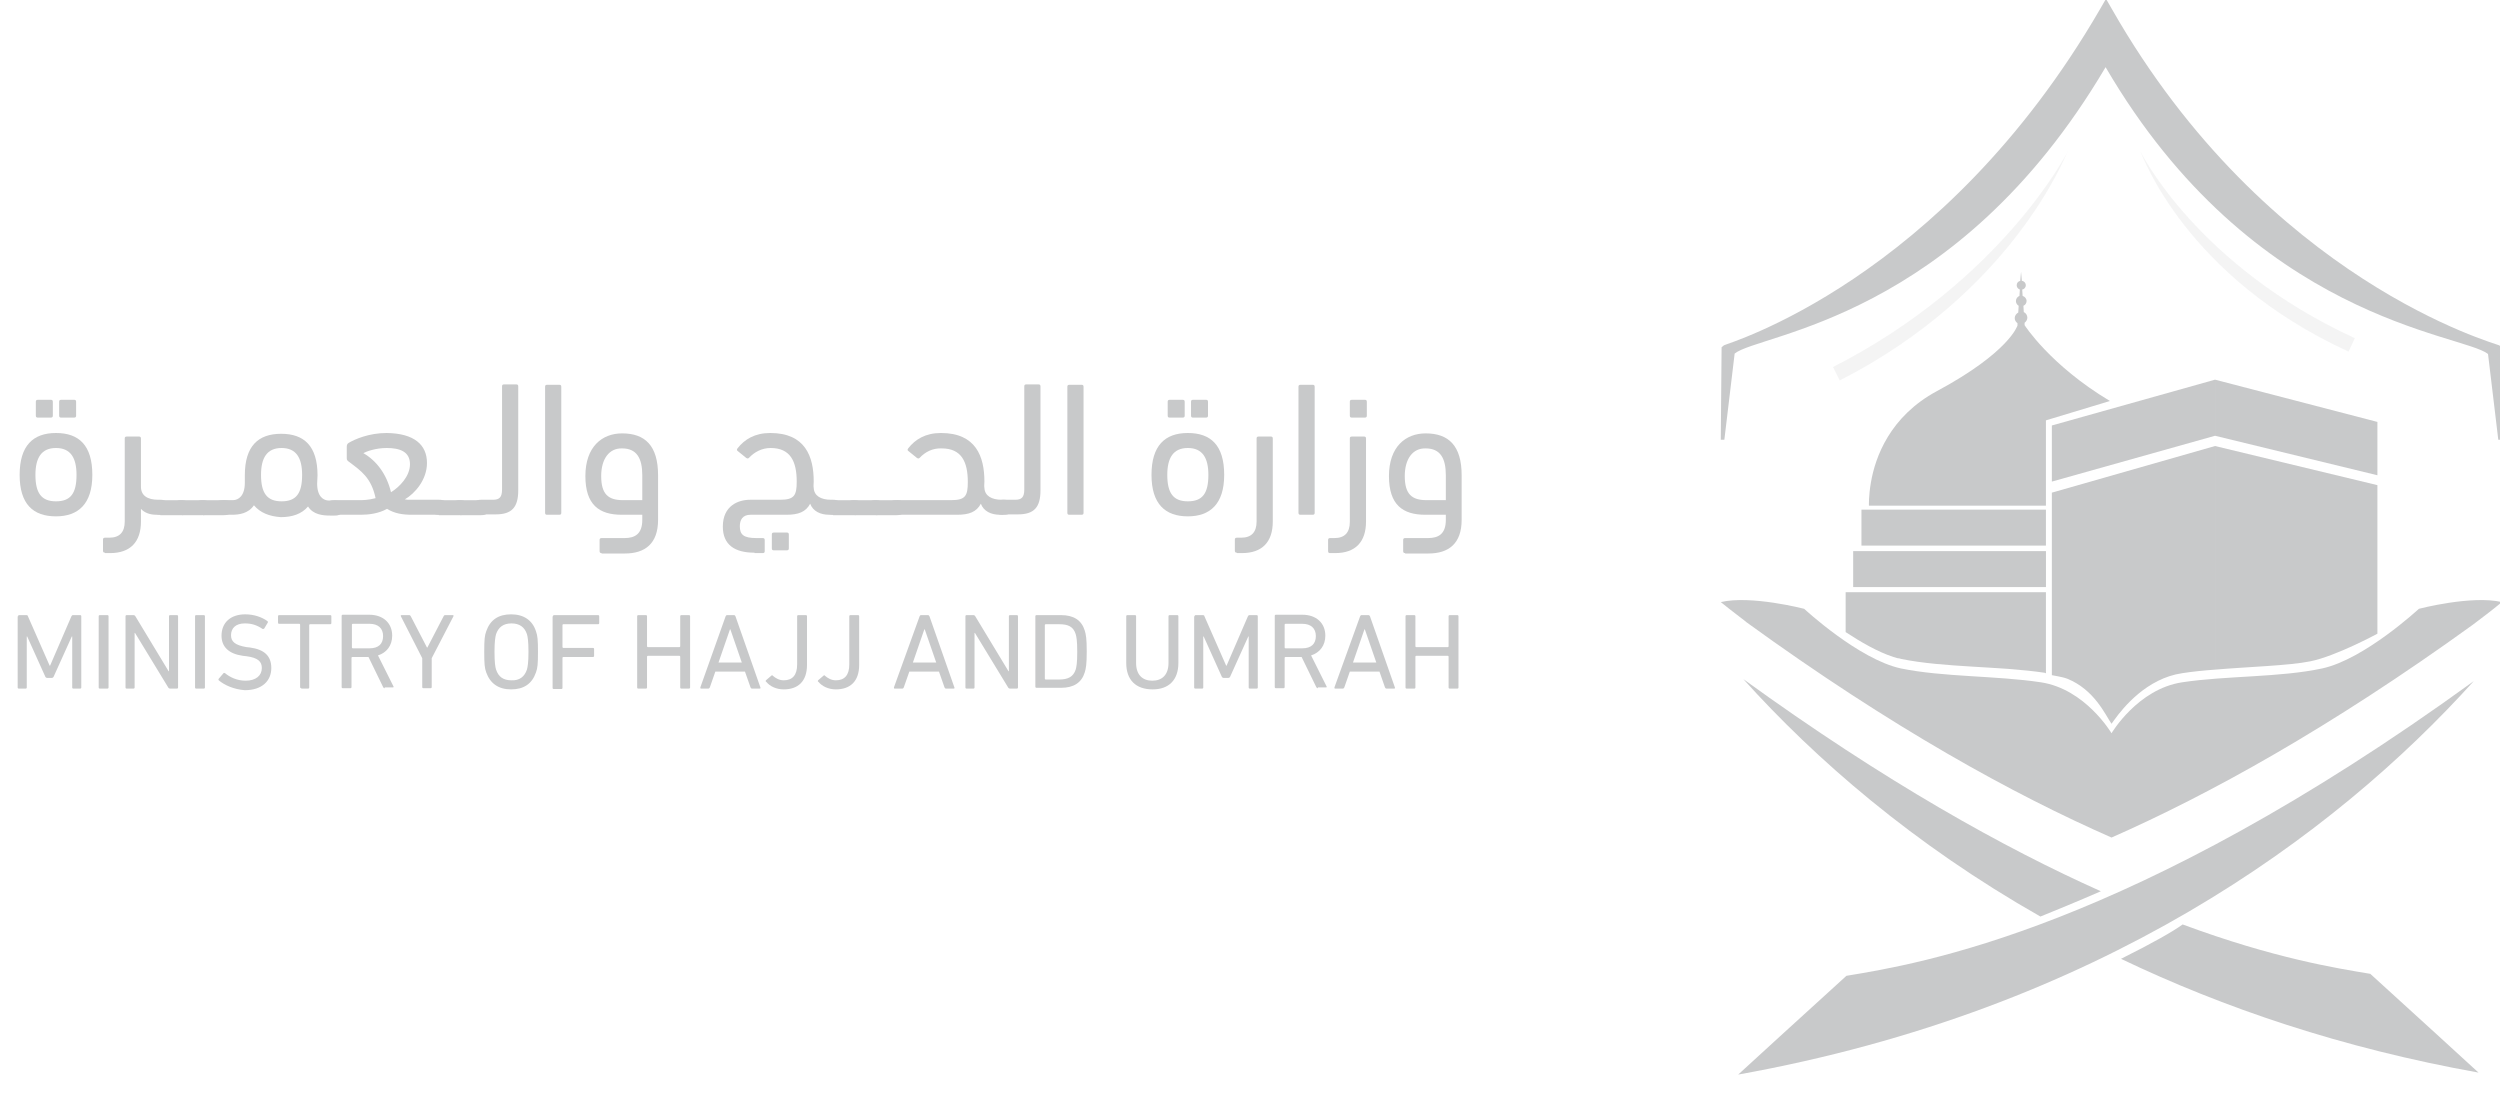 <svg width="105" height="46" viewBox="0 0 105 46" fill="none" xmlns="http://www.w3.org/2000/svg">
<path d="M0.825 19.945C0.825 18.717 1.389 18.186 2.351 18.186C3.314 18.186 3.878 18.7 3.878 19.945C3.878 21.172 3.281 21.687 2.351 21.687C1.389 21.687 0.825 21.172 0.825 19.945ZM1.488 19.945C1.488 20.708 1.738 21.056 2.351 21.056C2.966 21.056 3.214 20.724 3.214 19.945C3.214 19.231 2.966 18.816 2.351 18.816C1.738 18.816 1.488 19.231 1.488 19.945ZM1.589 17.539C1.538 17.539 1.505 17.522 1.505 17.456V16.875C1.505 16.825 1.522 16.792 1.589 16.792H2.136C2.185 16.792 2.219 16.808 2.219 16.875V17.456C2.219 17.505 2.202 17.539 2.136 17.539H1.589ZM2.567 17.539C2.517 17.539 2.484 17.522 2.484 17.456V16.875C2.484 16.825 2.501 16.792 2.567 16.792H3.115C3.165 16.792 3.197 16.808 3.197 16.875V17.456C3.197 17.505 3.181 17.539 3.115 17.539H2.567Z" fill="#C8C9CA"/>
<path d="M4.41 23.213C4.36 23.213 4.326 23.197 4.326 23.131V22.666C4.326 22.616 4.343 22.583 4.41 22.583H4.592C5.023 22.583 5.239 22.351 5.239 21.903V18.418C5.239 18.368 5.256 18.335 5.322 18.335H5.836C5.886 18.335 5.92 18.352 5.92 18.418V20.442C5.92 20.808 6.185 20.99 6.65 20.99H6.732C6.948 20.99 7.047 21.073 7.047 21.289C7.047 21.571 6.948 21.62 6.732 21.62H6.566C6.301 21.62 6.069 21.538 5.92 21.372V21.903C5.92 22.765 5.471 23.23 4.625 23.23H4.41V23.213Z" fill="#C8C9CA"/>
<path d="M6.732 21.62C6.517 21.62 6.467 21.538 6.467 21.322C6.467 21.056 6.517 21.007 6.732 21.007H7.612C7.828 21.007 7.927 21.073 7.927 21.305C7.927 21.571 7.828 21.637 7.612 21.637H6.732V21.62Z" fill="#C8C9CA"/>
<path d="M7.629 21.62C7.413 21.62 7.363 21.538 7.363 21.322C7.363 21.056 7.413 21.007 7.629 21.007H8.508C8.723 21.007 8.823 21.073 8.823 21.305C8.823 21.571 8.723 21.637 8.508 21.637H7.629V21.62Z" fill="#C8C9CA"/>
<path d="M8.524 21.62C8.309 21.62 8.259 21.538 8.259 21.322C8.259 21.056 8.309 21.007 8.524 21.007H9.403C9.619 21.007 9.718 21.073 9.718 21.305C9.718 21.571 9.619 21.637 9.403 21.637H8.524V21.62Z" fill="#C8C9CA"/>
<path d="M10.665 21.222C10.432 21.571 10.035 21.62 9.736 21.62H9.387C9.172 21.62 9.072 21.521 9.072 21.305C9.072 21.04 9.172 21.006 9.387 21.006H9.785C10.018 21.006 10.283 20.824 10.283 20.276C10.283 20.177 10.283 20.077 10.283 19.961C10.283 18.733 10.847 18.219 11.809 18.219C12.772 18.219 13.336 18.733 13.336 19.961C13.336 20.077 13.32 20.21 13.32 20.31C13.32 20.857 13.585 21.023 13.818 21.023H14.049C14.265 21.023 14.365 21.106 14.365 21.322C14.365 21.604 14.265 21.654 14.049 21.654H13.867C13.568 21.654 13.153 21.62 12.938 21.272C12.672 21.587 12.275 21.72 11.793 21.72C11.312 21.687 10.931 21.537 10.665 21.222ZM10.963 19.945C10.963 20.708 11.213 21.056 11.826 21.056C12.441 21.056 12.689 20.724 12.689 19.945C12.689 19.231 12.441 18.816 11.826 18.816C11.213 18.816 10.963 19.231 10.963 19.945Z" fill="#C8C9CA"/>
<path d="M17.933 19.447C17.933 20.143 17.434 20.724 17.003 20.973C17.07 20.99 17.152 20.99 17.252 20.99H18.43C18.646 20.99 18.746 21.04 18.746 21.272C18.746 21.537 18.646 21.62 18.43 21.62H17.302C16.92 21.62 16.572 21.57 16.256 21.371C15.908 21.57 15.477 21.62 15.162 21.62H14.066C13.85 21.62 13.751 21.521 13.751 21.305C13.751 21.04 13.85 21.006 14.066 21.006H15.095C15.227 21.006 15.46 21.006 15.775 20.923C15.593 20.061 15.162 19.778 14.681 19.413C14.581 19.347 14.564 19.314 14.564 19.247V18.766C14.564 18.7 14.581 18.634 14.647 18.6C14.896 18.451 15.493 18.186 16.24 18.186C17.402 18.202 17.933 18.683 17.933 19.447ZM15.261 19.032C15.809 19.347 16.24 19.911 16.422 20.674C16.771 20.459 17.219 20.011 17.219 19.496C17.219 18.965 16.787 18.816 16.24 18.816C15.775 18.816 15.377 18.965 15.261 19.032Z" fill="#C8C9CA"/>
<path d="M18.43 21.62C18.215 21.62 18.165 21.538 18.165 21.322C18.165 21.056 18.215 21.007 18.43 21.007H19.309C19.525 21.007 19.625 21.073 19.625 21.305C19.625 21.571 19.525 21.637 19.309 21.637H18.43V21.62Z" fill="#C8C9CA"/>
<path d="M19.326 21.62C19.11 21.62 19.061 21.538 19.061 21.322C19.061 21.056 19.11 21.007 19.326 21.007H20.205C20.421 21.007 20.52 21.073 20.52 21.305C20.52 21.571 20.421 21.637 20.205 21.637H19.326V21.62Z" fill="#C8C9CA"/>
<path d="M20.206 21.62C19.99 21.62 19.891 21.571 19.891 21.338C19.891 21.073 19.99 20.99 20.206 20.99H20.704C20.969 20.99 21.086 20.89 21.086 20.559V16.228C21.086 16.178 21.102 16.145 21.168 16.145H21.683C21.733 16.145 21.766 16.162 21.766 16.228V20.592C21.766 21.305 21.5 21.604 20.82 21.604H20.206V21.62Z" fill="#C8C9CA"/>
<path d="M23.574 21.538C23.574 21.587 23.558 21.62 23.491 21.62H22.976C22.926 21.62 22.894 21.604 22.894 21.538V16.244C22.894 16.195 22.91 16.161 22.976 16.161H23.491C23.541 16.161 23.574 16.178 23.574 16.244V21.538Z" fill="#C8C9CA"/>
<path d="M25.267 23.23C25.217 23.23 25.183 23.213 25.183 23.147V22.682C25.183 22.633 25.2 22.599 25.267 22.599H26.229C26.661 22.599 26.976 22.433 26.976 21.836V21.62H26.113C25.167 21.62 24.586 21.206 24.586 19.994C24.586 18.767 25.283 18.202 26.13 18.202C27.092 18.202 27.639 18.717 27.639 19.961V21.836C27.639 22.832 27.092 23.247 26.245 23.247H25.267V23.23ZM25.25 19.994C25.25 20.758 25.548 21.006 26.163 21.006H26.976V19.961C26.976 19.248 26.743 18.833 26.13 18.833C25.582 18.816 25.25 19.281 25.25 19.994Z" fill="#C8C9CA"/>
<path d="M31.688 23.213C30.857 23.213 30.359 22.881 30.359 22.118C30.359 21.239 31.007 20.99 31.505 20.99H32.765C33.363 20.99 33.462 20.807 33.462 20.226C33.462 19.38 33.197 18.816 32.367 18.816C32.003 18.816 31.688 18.982 31.455 19.231C31.422 19.264 31.388 19.264 31.339 19.231L30.991 18.949C30.941 18.916 30.941 18.883 30.974 18.833C31.272 18.451 31.703 18.186 32.351 18.186C33.828 18.186 34.176 19.181 34.176 20.226C34.176 20.326 34.159 20.409 34.176 20.492C34.193 20.824 34.474 20.99 34.906 20.99H34.989C35.205 20.99 35.304 21.073 35.304 21.288C35.304 21.57 35.205 21.62 34.989 21.62H34.823C34.458 21.62 34.143 21.471 34.027 21.156C33.844 21.504 33.529 21.62 33.031 21.62H31.521C31.189 21.62 31.073 21.836 31.073 22.101C31.073 22.45 31.222 22.599 31.77 22.599H32.035C32.085 22.599 32.118 22.616 32.118 22.682V23.147C32.118 23.197 32.102 23.23 32.035 23.23H31.688V23.213ZM32.5 23.114C32.45 23.114 32.417 23.097 32.417 23.031V22.45C32.417 22.4 32.434 22.367 32.5 22.367H33.048C33.097 22.367 33.131 22.384 33.131 22.45V23.031C33.131 23.08 33.114 23.114 33.048 23.114H32.5Z" fill="#C8C9CA"/>
<path d="M34.99 21.62C34.774 21.62 34.725 21.538 34.725 21.322C34.725 21.056 34.774 21.007 34.99 21.007H35.869C36.085 21.007 36.184 21.073 36.184 21.305C36.184 21.571 36.085 21.637 35.869 21.637H34.99V21.62Z" fill="#C8C9CA"/>
<path d="M35.886 21.62C35.67 21.62 35.62 21.538 35.62 21.322C35.62 21.056 35.67 21.007 35.886 21.007H36.765C36.981 21.007 37.081 21.073 37.081 21.305C37.081 21.571 36.981 21.637 36.765 21.637H35.886V21.62Z" fill="#C8C9CA"/>
<path d="M36.782 21.62C36.566 21.62 36.517 21.538 36.517 21.322C36.517 21.056 36.566 21.007 36.782 21.007H37.662C37.878 21.007 37.977 21.073 37.977 21.305C37.977 21.571 37.878 21.637 37.662 21.637H36.782V21.62Z" fill="#C8C9CA"/>
<path d="M38.624 19.231C38.59 19.264 38.557 19.264 38.508 19.231L38.16 18.949C38.109 18.916 38.109 18.883 38.143 18.833C38.441 18.451 38.872 18.186 39.52 18.186C40.996 18.186 41.345 19.181 41.345 20.226C41.345 20.326 41.328 20.409 41.345 20.492C41.362 20.824 41.643 20.99 42.075 20.99H42.158C42.374 20.99 42.473 21.073 42.473 21.288C42.473 21.57 42.374 21.62 42.158 21.62H41.992C41.627 21.62 41.312 21.471 41.196 21.156C41.013 21.504 40.698 21.62 40.2 21.62H37.678C37.462 21.62 37.362 21.521 37.362 21.305C37.362 21.04 37.462 21.006 37.678 21.006H39.951C40.549 21.006 40.648 20.824 40.648 20.243C40.648 19.397 40.383 18.833 39.553 18.833C39.172 18.816 38.856 18.982 38.624 19.231Z" fill="#C8C9CA"/>
<path d="M42.14 21.62C41.925 21.62 41.825 21.571 41.825 21.338C41.825 21.073 41.925 20.99 42.14 20.99H42.638C42.904 20.99 43.02 20.89 43.02 20.559V16.228C43.02 16.178 43.036 16.145 43.103 16.145H43.617C43.666 16.145 43.7 16.162 43.7 16.228V20.592C43.7 21.305 43.435 21.604 42.755 21.604H42.14V21.62Z" fill="#C8C9CA"/>
<path d="M45.509 21.538C45.509 21.587 45.492 21.62 45.427 21.62H44.912C44.862 21.62 44.829 21.604 44.829 21.538V16.244C44.829 16.195 44.845 16.161 44.912 16.161H45.427C45.476 16.161 45.509 16.178 45.509 16.244V21.538Z" fill="#C8C9CA"/>
<path d="M48.363 19.945C48.363 18.717 48.927 18.186 49.889 18.186C50.852 18.186 51.416 18.7 51.416 19.945C51.416 21.172 50.819 21.687 49.889 21.687C48.944 21.687 48.363 21.172 48.363 19.945ZM49.026 19.945C49.026 20.708 49.276 21.056 49.889 21.056C50.504 21.056 50.752 20.724 50.752 19.945C50.752 19.231 50.504 18.816 49.889 18.816C49.276 18.816 49.026 19.231 49.026 19.945ZM49.126 17.539C49.076 17.539 49.043 17.522 49.043 17.456V16.875C49.043 16.825 49.06 16.792 49.126 16.792H49.674C49.723 16.792 49.757 16.808 49.757 16.875V17.456C49.757 17.505 49.74 17.539 49.674 17.539H49.126ZM50.105 17.539C50.056 17.539 50.023 17.522 50.023 17.456V16.875C50.023 16.825 50.039 16.792 50.105 16.792H50.653C50.703 16.792 50.736 16.808 50.736 16.875V17.456C50.736 17.505 50.719 17.539 50.653 17.539H50.105Z" fill="#C8C9CA"/>
<path d="M51.948 23.213C51.898 23.213 51.864 23.197 51.864 23.131V22.666C51.864 22.616 51.881 22.583 51.948 22.583H52.13C52.561 22.583 52.777 22.351 52.777 21.903V18.418C52.777 18.368 52.794 18.335 52.86 18.335H53.374C53.424 18.335 53.457 18.352 53.457 18.418V21.903C53.457 22.765 53.01 23.23 52.163 23.23H51.948V23.213Z" fill="#C8C9CA"/>
<path d="M55.216 21.538C55.216 21.587 55.2 21.62 55.134 21.62H54.62C54.57 21.62 54.536 21.604 54.536 21.538V16.244C54.536 16.195 54.553 16.161 54.62 16.161H55.134C55.183 16.161 55.216 16.178 55.216 16.244V21.538Z" fill="#C8C9CA"/>
<path d="M55.863 23.23C55.813 23.23 55.78 23.213 55.78 23.147V22.682C55.78 22.633 55.797 22.599 55.863 22.599H56.046C56.477 22.599 56.693 22.367 56.693 21.919V18.418C56.693 18.368 56.71 18.335 56.776 18.335H57.29C57.34 18.335 57.373 18.352 57.373 18.418V21.902C57.373 22.765 56.925 23.23 56.079 23.23H55.863ZM56.776 17.539C56.726 17.539 56.693 17.522 56.693 17.456V16.875C56.693 16.825 56.71 16.792 56.776 16.792H57.323C57.373 16.792 57.407 16.808 57.407 16.875V17.456C57.407 17.505 57.39 17.539 57.323 17.539H56.776Z" fill="#C8C9CA"/>
<path d="M59.016 23.23C58.966 23.23 58.933 23.213 58.933 23.147V22.682C58.933 22.633 58.95 22.599 59.016 22.599H59.978C60.41 22.599 60.725 22.433 60.725 21.836V21.62H59.863C58.917 21.62 58.336 21.206 58.336 19.994C58.336 18.767 59.033 18.202 59.879 18.202C60.841 18.202 61.389 18.717 61.389 19.961V21.836C61.389 22.832 60.841 23.247 59.995 23.247H59.016V23.23ZM59 19.994C59 20.758 59.298 21.006 59.913 21.006H60.725V19.961C60.725 19.248 60.493 18.833 59.879 18.833C59.332 18.816 59 19.281 59 19.994Z" fill="#C8C9CA"/>
<path d="M0.759 25.885C0.759 25.852 0.776 25.835 0.809 25.835H1.108C1.141 25.835 1.174 25.852 1.174 25.885L2.086 27.959H2.103L2.999 25.885C3.016 25.852 3.033 25.835 3.066 25.835H3.364C3.398 25.835 3.414 25.852 3.414 25.885V28.871C3.414 28.905 3.398 28.921 3.364 28.921H3.082C3.049 28.921 3.033 28.905 3.033 28.871V26.731H3.016L2.252 28.423C2.235 28.457 2.203 28.473 2.17 28.473H1.987C1.954 28.473 1.92 28.457 1.904 28.423L1.141 26.731H1.124V28.871C1.124 28.905 1.108 28.921 1.074 28.921H0.792C0.759 28.921 0.742 28.905 0.742 28.871V25.885H0.759Z" fill="#C8C9CA"/>
<path d="M4.145 25.885C4.145 25.852 4.161 25.835 4.194 25.835H4.509C4.542 25.835 4.559 25.852 4.559 25.885V28.871C4.559 28.905 4.542 28.921 4.509 28.921H4.194C4.161 28.921 4.145 28.905 4.145 28.871V25.885Z" fill="#C8C9CA"/>
<path d="M5.272 25.885C5.272 25.852 5.288 25.835 5.322 25.835H5.604C5.637 25.835 5.67 25.852 5.687 25.885L7.081 28.191H7.098V25.885C7.098 25.852 7.114 25.835 7.147 25.835H7.429C7.463 25.835 7.479 25.852 7.479 25.885V28.871C7.479 28.905 7.463 28.921 7.429 28.921H7.147C7.114 28.921 7.081 28.905 7.064 28.871L5.67 26.582H5.654V28.871C5.654 28.905 5.637 28.921 5.604 28.921H5.322C5.288 28.921 5.272 28.905 5.272 28.871V25.885Z" fill="#C8C9CA"/>
<path d="M8.192 25.885C8.192 25.852 8.209 25.835 8.242 25.835H8.557C8.591 25.835 8.607 25.852 8.607 25.885V28.871C8.607 28.905 8.591 28.921 8.557 28.921H8.242C8.209 28.921 8.192 28.905 8.192 28.871V25.885Z" fill="#C8C9CA"/>
<path d="M9.188 28.573C9.172 28.556 9.172 28.523 9.188 28.506L9.387 28.274C9.404 28.257 9.42 28.257 9.453 28.274C9.653 28.44 9.951 28.589 10.316 28.589C10.748 28.589 10.997 28.373 10.997 28.058C10.997 27.793 10.847 27.627 10.35 27.561L10.2 27.544C9.603 27.461 9.304 27.162 9.304 26.698C9.304 26.15 9.686 25.802 10.3 25.802C10.665 25.802 10.997 25.918 11.229 26.084C11.246 26.1 11.262 26.117 11.246 26.15L11.097 26.399C11.08 26.416 11.063 26.416 11.03 26.416C10.781 26.25 10.566 26.183 10.283 26.183C9.902 26.183 9.703 26.382 9.703 26.681C9.703 26.947 9.869 27.096 10.35 27.179L10.499 27.195C11.097 27.278 11.395 27.544 11.395 28.058C11.395 28.589 11.013 28.988 10.283 28.988C9.819 28.954 9.42 28.772 9.188 28.573Z" fill="#C8C9CA"/>
<path d="M12.656 28.905C12.622 28.905 12.605 28.888 12.605 28.855V26.233C12.605 26.217 12.589 26.2 12.573 26.2H11.726C11.694 26.2 11.677 26.183 11.677 26.15V25.885C11.677 25.852 11.694 25.835 11.726 25.835H13.867C13.9 25.835 13.917 25.852 13.917 25.885V26.167C13.917 26.2 13.9 26.217 13.867 26.217H13.021C13.004 26.217 12.987 26.233 12.987 26.25V28.871C12.987 28.905 12.971 28.921 12.938 28.921H12.656V28.905Z" fill="#C8C9CA"/>
<path d="M16.157 28.905C16.124 28.905 16.107 28.888 16.09 28.855L15.477 27.594H14.796C14.78 27.594 14.763 27.61 14.763 27.627V28.855C14.763 28.888 14.746 28.905 14.713 28.905H14.398C14.366 28.905 14.349 28.888 14.349 28.855V25.868C14.349 25.835 14.366 25.819 14.398 25.819H15.51C16.09 25.819 16.472 26.167 16.472 26.698C16.472 27.113 16.24 27.411 15.875 27.528L16.522 28.822C16.539 28.855 16.539 28.872 16.489 28.872H16.157V28.905ZM15.527 27.229C15.892 27.229 16.09 27.046 16.09 26.715C16.09 26.383 15.875 26.2 15.527 26.2H14.813C14.796 26.2 14.78 26.217 14.78 26.233V27.196C14.78 27.212 14.796 27.229 14.813 27.229H15.527Z" fill="#C8C9CA"/>
<path d="M17.784 28.905C17.75 28.905 17.734 28.888 17.734 28.855V27.644L16.837 25.885C16.821 25.852 16.837 25.835 16.871 25.835H17.186C17.219 25.835 17.236 25.852 17.253 25.885L17.933 27.196H17.95L18.63 25.885C18.647 25.852 18.663 25.835 18.696 25.835H19.012C19.044 25.835 19.061 25.852 19.044 25.885L18.132 27.644V28.855C18.132 28.888 18.115 28.905 18.082 28.905H17.784Z" fill="#C8C9CA"/>
<path d="M20.421 28.241C20.355 28.058 20.338 27.892 20.338 27.378C20.338 26.864 20.355 26.698 20.421 26.515C20.587 26.034 20.935 25.802 21.466 25.802C21.997 25.802 22.362 26.051 22.511 26.515C22.578 26.698 22.595 26.88 22.595 27.378C22.595 27.892 22.578 28.058 22.511 28.241C22.345 28.722 21.997 28.954 21.466 28.954C20.935 28.954 20.587 28.705 20.421 28.241ZM22.13 28.125C22.163 28.009 22.196 27.826 22.196 27.378C22.196 26.93 22.163 26.731 22.13 26.631C22.03 26.333 21.814 26.183 21.482 26.183C21.134 26.183 20.935 26.349 20.836 26.631C20.802 26.747 20.769 26.947 20.769 27.378C20.769 27.826 20.802 28.025 20.836 28.125C20.935 28.423 21.134 28.573 21.482 28.573C21.814 28.589 22.03 28.423 22.13 28.125Z" fill="#C8C9CA"/>
<path d="M23.226 25.885C23.226 25.852 23.243 25.835 23.276 25.835H25.117C25.151 25.835 25.167 25.852 25.167 25.885V26.167C25.167 26.2 25.151 26.217 25.117 26.217H23.657C23.64 26.217 23.624 26.233 23.624 26.25V27.179C23.624 27.196 23.64 27.212 23.657 27.212H24.902C24.935 27.212 24.952 27.229 24.952 27.262V27.544C24.952 27.577 24.935 27.594 24.902 27.594H23.657C23.64 27.594 23.624 27.61 23.624 27.627V28.888C23.624 28.921 23.608 28.938 23.574 28.938H23.259C23.226 28.938 23.209 28.921 23.209 28.888V25.885H23.226Z" fill="#C8C9CA"/>
<path d="M26.761 25.885C26.761 25.852 26.777 25.835 26.81 25.835H27.126C27.159 25.835 27.175 25.852 27.175 25.885V27.146C27.175 27.162 27.192 27.179 27.208 27.179H28.536C28.552 27.179 28.569 27.162 28.569 27.146V25.885C28.569 25.852 28.586 25.835 28.619 25.835H28.934C28.967 25.835 28.984 25.852 28.984 25.885V28.871C28.984 28.905 28.967 28.921 28.934 28.921H28.619C28.586 28.921 28.569 28.905 28.569 28.871V27.577C28.569 27.561 28.552 27.544 28.536 27.544H27.208C27.192 27.544 27.175 27.561 27.175 27.577V28.871C27.175 28.905 27.159 28.921 27.126 28.921H26.81C26.777 28.921 26.761 28.905 26.761 28.871V25.885Z" fill="#C8C9CA"/>
<path d="M30.476 25.885C30.493 25.852 30.51 25.835 30.526 25.835H30.825C30.858 25.835 30.875 25.852 30.89 25.885L31.936 28.871C31.953 28.905 31.936 28.921 31.903 28.921H31.587C31.555 28.921 31.538 28.905 31.522 28.871L31.289 28.208H30.044L29.813 28.871C29.796 28.905 29.779 28.921 29.746 28.921H29.447C29.414 28.921 29.414 28.905 29.414 28.871L30.476 25.885ZM31.156 27.826L30.675 26.432H30.659L30.177 27.826H31.156Z" fill="#C8C9CA"/>
<path d="M32.169 28.573L32.401 28.374C32.418 28.357 32.451 28.357 32.468 28.39C32.567 28.473 32.716 28.573 32.916 28.573C33.281 28.573 33.48 28.357 33.48 27.909V25.885C33.48 25.852 33.497 25.835 33.529 25.835H33.845C33.878 25.835 33.894 25.852 33.894 25.885V27.926C33.894 28.623 33.513 28.954 32.916 28.954C32.6 28.954 32.334 28.822 32.185 28.639C32.153 28.623 32.153 28.606 32.169 28.573Z" fill="#C8C9CA"/>
<path d="M34.36 28.573L34.592 28.374C34.608 28.357 34.641 28.357 34.658 28.39C34.758 28.473 34.907 28.573 35.106 28.573C35.471 28.573 35.67 28.357 35.67 27.909V25.885C35.67 25.852 35.687 25.835 35.72 25.835H36.035C36.069 25.835 36.085 25.852 36.085 25.885V27.926C36.085 28.623 35.703 28.954 35.106 28.954C34.791 28.954 34.526 28.822 34.376 28.639C34.343 28.623 34.343 28.606 34.36 28.573Z" fill="#C8C9CA"/>
<path d="M38.624 25.885C38.64 25.852 38.657 25.835 38.673 25.835H38.972C39.005 25.835 39.021 25.852 39.038 25.885L40.084 28.871C40.1 28.905 40.084 28.921 40.05 28.921H39.735C39.702 28.921 39.685 28.905 39.669 28.871L39.437 28.208H38.192L37.959 28.871C37.944 28.905 37.927 28.921 37.894 28.921H37.578C37.545 28.921 37.545 28.905 37.545 28.871L38.624 25.885ZM39.321 27.826L38.839 26.432H38.822L38.341 27.826H39.321Z" fill="#C8C9CA"/>
<path d="M40.548 25.885C40.548 25.852 40.565 25.835 40.598 25.835H40.88C40.913 25.835 40.946 25.852 40.962 25.885L42.356 28.191H42.373V25.885C42.373 25.852 42.389 25.835 42.423 25.835H42.705C42.738 25.835 42.755 25.852 42.755 25.885V28.871C42.755 28.905 42.738 28.921 42.705 28.921H42.423C42.389 28.921 42.356 28.905 42.34 28.871L40.946 26.582H40.93V28.871C40.93 28.905 40.913 28.921 40.88 28.921H40.598C40.565 28.921 40.548 28.905 40.548 28.871V25.885Z" fill="#C8C9CA"/>
<path d="M43.485 25.885C43.485 25.852 43.502 25.835 43.535 25.835H44.564C45.095 25.835 45.427 26.051 45.559 26.482C45.609 26.648 45.643 26.814 45.643 27.361C45.643 27.909 45.609 28.075 45.559 28.241C45.427 28.672 45.095 28.888 44.564 28.888H43.535C43.502 28.888 43.485 28.871 43.485 28.838V25.885ZM43.883 28.506C43.883 28.523 43.9 28.54 43.917 28.54H44.481C44.862 28.54 45.078 28.423 45.178 28.125C45.211 28.009 45.244 27.859 45.244 27.378C45.244 26.897 45.211 26.747 45.178 26.631C45.078 26.316 44.862 26.217 44.481 26.217H43.917C43.9 26.217 43.883 26.233 43.883 26.25V28.506Z" fill="#C8C9CA"/>
<path d="M47.302 27.843V25.885C47.302 25.852 47.318 25.835 47.352 25.835H47.667C47.7 25.835 47.716 25.852 47.716 25.885V27.843C47.716 28.34 47.982 28.589 48.397 28.589C48.811 28.589 49.077 28.34 49.077 27.843V25.885C49.077 25.852 49.093 25.835 49.126 25.835H49.441C49.475 25.835 49.492 25.852 49.492 25.885V27.843C49.492 28.573 49.077 28.954 48.413 28.954C47.7 28.954 47.302 28.556 47.302 27.843Z" fill="#C8C9CA"/>
<path d="M50.172 25.885C50.172 25.852 50.189 25.835 50.222 25.835H50.52C50.554 25.835 50.587 25.852 50.587 25.885L51.499 27.959H51.516L52.412 25.885C52.429 25.852 52.445 25.835 52.479 25.835H52.777C52.811 25.835 52.827 25.852 52.827 25.885V28.871C52.827 28.905 52.811 28.921 52.777 28.921H52.495C52.462 28.921 52.445 28.905 52.445 28.871V26.731H52.429L51.665 28.423C51.649 28.457 51.616 28.473 51.582 28.473H51.4C51.367 28.473 51.333 28.457 51.316 28.423L50.554 26.731H50.537V28.871C50.537 28.905 50.52 28.921 50.487 28.921H50.205C50.172 28.921 50.155 28.905 50.155 28.871V25.885H50.172Z" fill="#C8C9CA"/>
<path d="M55.349 28.905C55.316 28.905 55.299 28.888 55.282 28.855L54.668 27.594H53.987C53.971 27.594 53.955 27.61 53.955 27.627V28.855C53.955 28.888 53.938 28.905 53.905 28.905H53.59C53.557 28.905 53.54 28.888 53.54 28.855V25.868C53.54 25.835 53.557 25.819 53.59 25.819H54.701C55.282 25.819 55.664 26.167 55.664 26.698C55.664 27.113 55.431 27.411 55.066 27.528L55.713 28.822C55.73 28.855 55.73 28.872 55.681 28.872H55.349V28.905ZM54.701 27.229C55.066 27.229 55.266 27.046 55.266 26.715C55.266 26.383 55.05 26.2 54.701 26.2H53.987C53.971 26.2 53.955 26.217 53.955 26.233V27.196C53.955 27.212 53.971 27.229 53.987 27.229H54.701Z" fill="#C8C9CA"/>
<path d="M57.125 25.885C57.141 25.852 57.157 25.835 57.174 25.835H57.473C57.506 25.835 57.522 25.852 57.539 25.885L58.585 28.871C58.601 28.905 58.585 28.921 58.551 28.921H58.236C58.203 28.921 58.186 28.905 58.169 28.871L57.938 28.208H56.693L56.461 28.871C56.444 28.905 56.428 28.921 56.394 28.921H56.079C56.046 28.921 56.046 28.905 56.046 28.871L57.125 25.885ZM57.805 27.826L57.323 26.432H57.307L56.825 27.826H57.805Z" fill="#C8C9CA"/>
<path d="M59.032 25.885C59.032 25.852 59.049 25.835 59.082 25.835H59.397C59.431 25.835 59.447 25.852 59.447 25.885V27.146C59.447 27.162 59.464 27.179 59.48 27.179H60.808C60.825 27.179 60.841 27.162 60.841 27.146V25.885C60.841 25.852 60.858 25.835 60.89 25.835H61.206C61.239 25.835 61.256 25.852 61.256 25.885V28.871C61.256 28.905 61.239 28.921 61.206 28.921H60.89C60.858 28.921 60.841 28.905 60.841 28.871V27.577C60.841 27.561 60.825 27.544 60.808 27.544H59.48C59.464 27.544 59.447 27.561 59.447 27.577V28.871C59.447 28.905 59.431 28.921 59.397 28.921H59.082C59.049 28.921 59.032 28.905 59.032 28.871V25.885Z" fill="#C8C9CA"/>
<g opacity="0.2">
<path d="M77.269 15.979L76.986 15.415C84.055 11.814 86.826 6.422 86.843 6.355C86.726 6.588 84.519 12.279 77.269 15.979Z" fill="#C8C9CA"/>
</g>
<g opacity="0.2">
<path d="M98.639 14.768C91.803 11.632 89.995 6.554 89.895 6.355C89.912 6.405 92.285 11.167 98.905 14.204L98.639 14.768Z" fill="#C8C9CA"/>
</g>
<path d="M72.423 18.468H72.273L72.307 14.585L72.407 14.502C72.489 14.436 81.566 11.831 88.203 0.382L88.452 -0.05L88.7 0.382C95.238 11.831 104.862 14.436 104.961 14.502L105.078 14.585V18.468H104.928L104.497 14.867C103.402 14.004 94.641 13.457 88.435 2.821C82.163 13.457 73.883 14.004 72.855 14.851L72.423 18.468Z" fill="#C8C9CA"/>
<path d="M73.004 45.132C73.004 45.132 76.173 42.228 77.55 40.984C80.57 40.486 89.497 39.059 103.899 28.606C98.026 35.11 88.153 42.411 73.004 45.132Z" fill="#C8C9CA"/>
<path d="M89.082 40.271C93.38 42.328 98.358 44.021 104.098 45.049C104.098 45.049 100.93 42.146 99.552 40.901C98.158 40.669 95.52 40.254 91.671 38.827C91.255 39.126 90.476 39.574 89.082 40.271Z" fill="#C8C9CA"/>
<path d="M88.236 37.433C84.188 35.624 79.176 32.837 73.22 28.523C76.256 31.891 80.354 35.459 85.697 38.495C86.311 38.246 87.207 37.881 88.236 37.433Z" fill="#C8C9CA"/>
<path d="M101.593 25.57C101.593 25.57 99.303 27.694 97.528 28.075C95.752 28.457 93.529 28.374 91.654 28.656C89.779 28.938 88.684 30.796 88.684 30.796C88.684 30.796 87.589 28.938 85.714 28.656C83.839 28.374 81.616 28.44 79.84 28.075C78.065 27.694 75.775 25.57 75.775 25.57C75.775 25.57 73.535 24.989 72.273 25.288C72.655 25.603 73.369 26.134 73.352 26.134C79.458 30.564 84.569 33.368 88.684 35.177C92.75 33.385 97.827 30.597 103.867 26.233C104.215 25.968 104.663 25.636 105.078 25.288C103.817 24.989 101.593 25.57 101.593 25.57Z" fill="#C8C9CA"/>
<path d="M93.031 18.733V28.125C92.566 28.158 92.085 28.207 91.654 28.274C90.16 28.49 89.165 29.734 88.816 30.215L88.684 30.398C88.418 30.016 87.97 28.971 86.825 28.506C86.609 28.423 86.228 28.373 86.178 28.357V20.691L93.031 18.733Z" fill="#C8C9CA"/>
<path d="M93.031 15.946L86.178 17.87V20.227L93.031 18.302V15.946Z" fill="#C8C9CA"/>
<path d="M99.851 20.376V26.615C99.851 26.615 98.109 27.56 97.03 27.776C96.134 27.959 94.375 28.008 93.031 28.125V18.733L99.851 20.376Z" fill="#C8C9CA"/>
<path d="M93.031 15.946V17.837V18.302L99.851 19.961V17.721L93.031 15.946Z" fill="#C8C9CA"/>
<path d="M85.93 23.147H77.833V24.657H85.93V23.147Z" fill="#C8C9CA"/>
<path d="M85.929 21.405H78.181V22.915H85.929V21.405Z" fill="#C8C9CA"/>
<path d="M85.929 24.872V28.274C85.912 28.274 85.897 28.274 85.88 28.257C84.005 27.975 81.632 28.042 79.857 27.677C79.807 27.66 79.74 27.643 79.691 27.643C79.641 27.627 79.575 27.61 79.525 27.594C78.861 27.378 78.148 26.963 77.517 26.548V24.872H85.929Z" fill="#C8C9CA"/>
<path d="M85.033 13.656V13.556C85.1 13.507 85.149 13.423 85.149 13.341C85.149 13.241 85.083 13.141 84.999 13.108L84.983 12.843C85.066 12.809 85.116 12.727 85.116 12.644C85.116 12.544 85.05 12.461 84.95 12.428L84.933 12.162C85.016 12.146 85.083 12.079 85.083 11.98C85.083 11.88 84.999 11.797 84.917 11.797L84.884 11.416L84.85 11.797C84.767 11.814 84.701 11.88 84.701 11.98C84.701 12.063 84.751 12.129 84.834 12.162L84.817 12.428C84.734 12.461 84.668 12.544 84.668 12.644C84.668 12.727 84.718 12.809 84.784 12.843L84.767 13.125C84.684 13.175 84.618 13.258 84.618 13.357C84.618 13.457 84.668 13.523 84.734 13.573V13.672C84.734 13.672 84.403 14.784 81.35 16.427C79.375 17.489 78.761 19.198 78.579 20.26C78.478 20.84 78.495 21.239 78.495 21.239H85.929V20.907V20.243V17.655L88.617 16.842C86.095 15.332 85.033 13.656 85.033 13.656Z" fill="#C8C9CA"/>
</svg>
